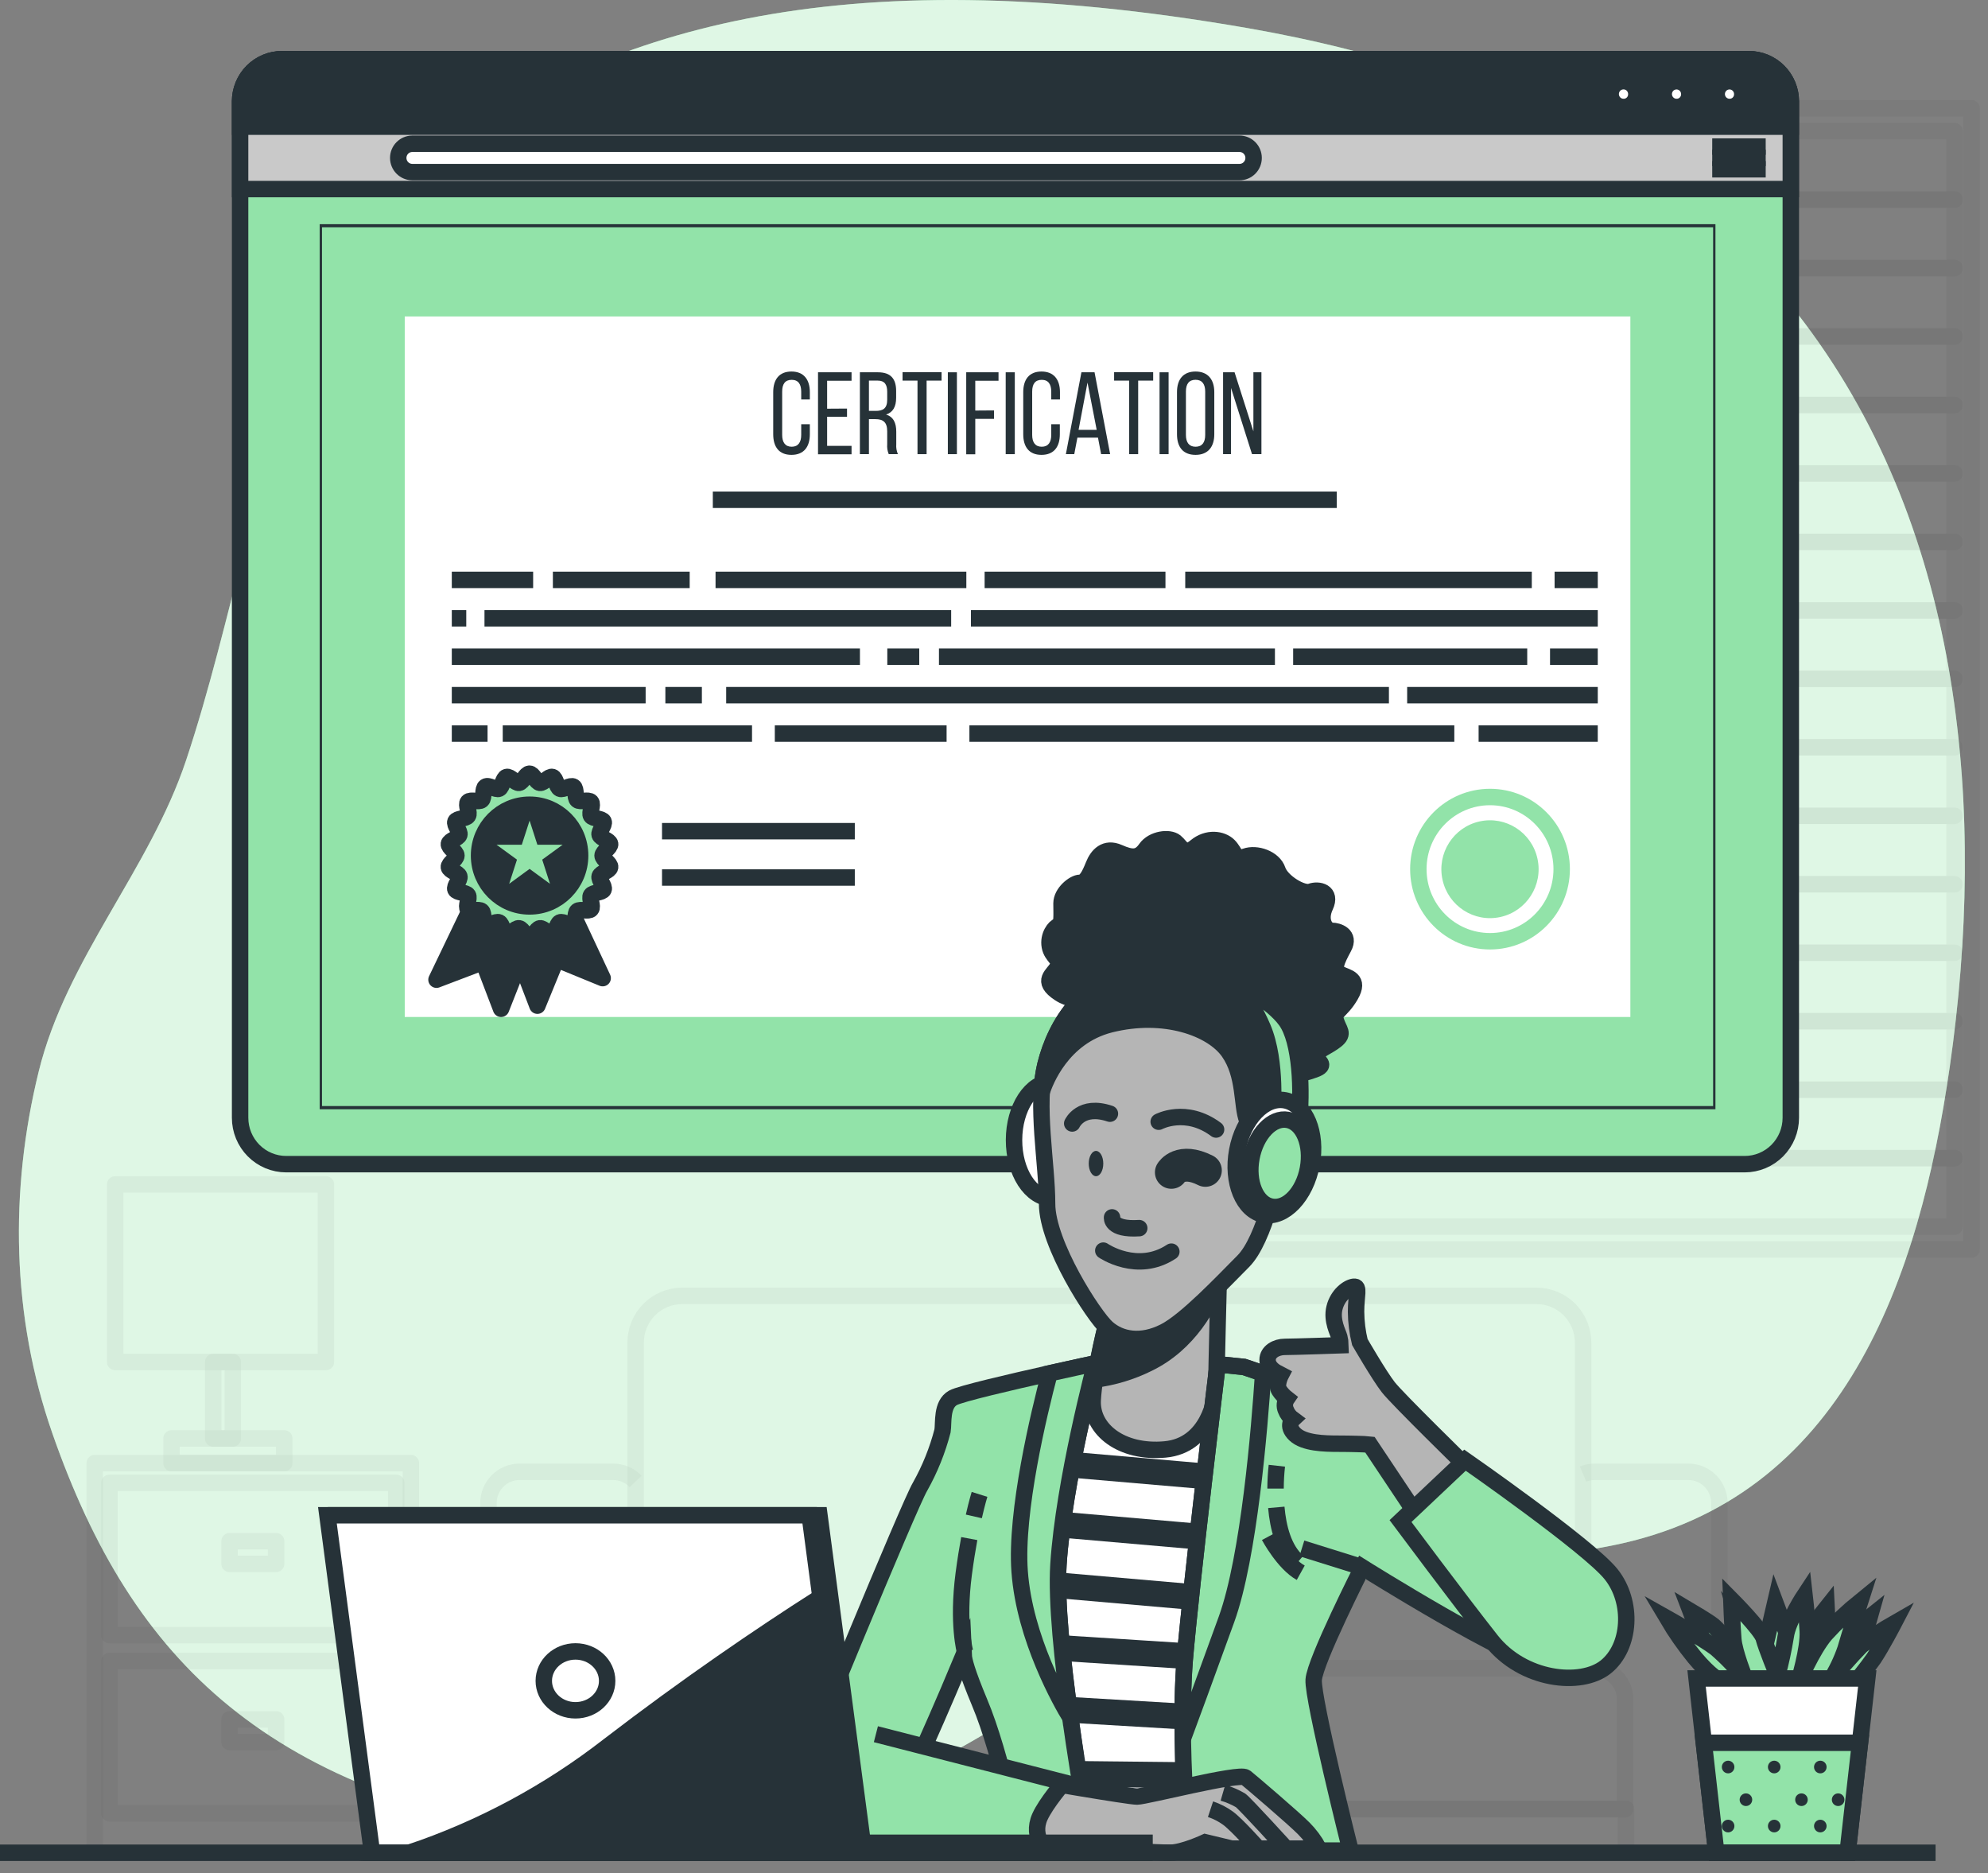                 <svg width="121" height="114" viewBox="0 0 121 114" fill="none" xmlns="http://www.w3.org/2000/svg">
                    <rect x="0" y="0" width="121" height="114" fill="#808080" stroke="none"/>
                    <path d="M109.824 19.638C106.864 15.688 103.164 12.36 98.932 9.842C91.904 5.64 83.973 3.112 75.948 1.713C50.554 -2.709 36.633 1.97 26.134 9.575C19.18 14.623 16.994 25.357 14.941 33.161C13.787 37.542 12.759 41.97 11.326 46.269C9.099 52.942 4.041 58.332 2.354 65.213C0.569 72.473 0.709 80.122 3.181 87.211C8.066 101.214 16.366 109.329 35.414 112.024C45.618 113.472 53.819 109.229 62.285 104.124C67.505 100.978 72.915 98.142 78.905 96.858C85.231 95.506 91.738 95.318 98.082 94.061C112.273 91.25 116.827 77.737 118.671 64.938C120.903 49.441 119.505 32.504 109.824 19.638Z" fill="#92E3A9"/>
                    <path opacity="0.7" d="M109.824 19.638C106.864 15.688 103.164 12.36 98.932 9.842C91.904 5.64 83.973 3.112 75.948 1.713C50.554 -2.709 36.633 1.97 26.134 9.575C19.18 14.623 16.994 25.357 14.941 33.161C13.787 37.542 12.759 41.97 11.326 46.269C9.099 52.942 4.041 58.332 2.354 65.213C0.569 72.473 0.709 80.122 3.181 87.211C8.066 101.214 16.366 109.329 35.414 112.024C45.618 113.472 53.819 109.229 62.285 104.124C67.505 100.978 72.915 98.142 78.905 96.858C85.231 95.506 91.738 95.318 98.082 94.061C112.273 91.25 116.827 77.737 118.671 64.938C120.903 49.441 119.505 32.504 109.824 19.638Z" fill="white"/>
                    <g opacity="0.2">
                    <path opacity="0.2" d="M118.966 7.979H70.305L68.578 12.144H118.966V7.979Z" stroke="black" stroke-linejoin="round"/>
                    <path opacity="0.2" d="M118.966 12.145H70.305L68.578 16.313H118.966V12.145Z" stroke="black" stroke-linejoin="round"/>
                    <path opacity="0.2" d="M118.966 16.312H70.305L68.578 20.478H118.966V16.312Z" stroke="black" stroke-linejoin="round"/>
                    <path opacity="0.2" d="M118.966 20.477H70.305L68.578 24.645H118.966V20.477Z" stroke="black" stroke-linejoin="round"/>
                    <path opacity="0.2" d="M118.966 24.646H70.305L68.578 28.812H118.966V24.646Z" stroke="black" stroke-linejoin="round"/>
                    <path opacity="0.2" d="M118.966 28.811H70.305L68.578 32.979H118.966V28.811Z" stroke="black" stroke-linejoin="round"/>
                    <path opacity="0.2" d="M118.966 32.978H70.305L68.578 37.144H118.966V32.978Z" stroke="black" stroke-linejoin="round"/>
                    <path opacity="0.2" d="M118.966 37.145H70.305L68.578 41.313H118.966V37.145Z" stroke="black" stroke-linejoin="round"/>
                    <path opacity="0.2" d="M118.966 41.312H70.305L68.578 45.478H118.966V41.312Z" stroke="black" stroke-linejoin="round"/>
                    <path opacity="0.2" d="M118.966 45.478H70.305L68.578 49.647H118.966V45.478Z" stroke="black" stroke-linejoin="round"/>
                    <path opacity="0.2" d="M118.966 49.647H70.305L68.578 53.812H118.966V49.647Z" stroke="black" stroke-linejoin="round"/>
                    <path opacity="0.2" d="M118.966 53.812H70.305L68.578 57.981H118.966V53.812Z" stroke="black" stroke-linejoin="round"/>
                    <path opacity="0.2" d="M118.966 57.98H70.305L68.578 62.146H118.966V57.98Z" stroke="black" stroke-linejoin="round"/>
                    <path opacity="0.2" d="M118.966 62.147H70.305L68.578 66.315H118.966V62.147Z" stroke="black" stroke-linejoin="round"/>
                    <path opacity="0.2" d="M118.966 66.314H70.305L68.578 70.48H118.966V66.314Z" stroke="black" stroke-linejoin="round"/>
                    <path opacity="0.2" d="M118.966 70.478H70.305L68.578 74.647H118.966V70.478Z" stroke="black" stroke-linejoin="round"/>
                    <path opacity="0.2" d="M120 6.59H68.061V76.036H120V6.59Z" stroke="black" stroke-linejoin="round"/>
                    </g>
                    <g opacity="0.2">
                    <path opacity="0.2" d="M24.116 101.082H6.663V110.35H24.116V101.082Z" stroke="black" stroke-linejoin="round"/>
                    <path opacity="0.2" d="M16.806 104.633H13.972V106.014H16.806V104.633Z" stroke="black" stroke-linejoin="round"/>
                    <path opacity="0.2" d="M25.009 89.037H5.768V112.75H25.009V89.037Z" stroke="black" stroke-linejoin="round"/>
                    <path opacity="0.2" d="M24.116 90.238H6.663V99.506H24.116V90.238Z" stroke="black" stroke-linejoin="round"/>
                    <path opacity="0.2" d="M16.806 93.789H13.972V95.17H16.806V93.789Z" stroke="black" stroke-linejoin="round"/>
                    <path opacity="0.2" d="M17.302 87.537H10.44V89.038H17.302V87.537Z" stroke="black" stroke-linejoin="round"/>
                    <path opacity="0.2" d="M14.17 82.887H12.977V87.54H14.17V82.887Z" stroke="black" stroke-linejoin="round"/>
                    <path opacity="0.2" d="M19.838 72.078H7.01V82.883H19.838V72.078Z" stroke="black" stroke-linejoin="round"/>
                    </g>
                    <g opacity="0.2">
                    <path opacity="0.2" d="M96.356 101.524V81.71C96.356 81.336 96.284 80.965 96.141 80.62C95.999 80.274 95.791 79.96 95.528 79.695C95.265 79.43 94.952 79.221 94.609 79.078C94.265 78.934 93.897 78.861 93.525 78.861H67.653V101.722" stroke="black" stroke-linejoin="round"/>
                    <path opacity="0.2" d="M67.87 78.861H41.517C41.145 78.861 40.777 78.935 40.433 79.078C40.09 79.221 39.778 79.431 39.515 79.696C39.252 79.96 39.044 80.275 38.902 80.62C38.76 80.966 38.687 81.336 38.688 81.71V101.524" stroke="black" stroke-linejoin="round"/>
                    <path opacity="0.2" d="M98.912 103.425V110.098H67.666V101.523H97.03C97.278 101.523 97.523 101.572 97.752 101.668C97.981 101.763 98.189 101.903 98.364 102.08C98.539 102.257 98.678 102.467 98.772 102.698C98.866 102.928 98.913 103.176 98.912 103.425Z" stroke="black" stroke-linejoin="round"/>
                    <path opacity="0.2" d="M67.903 101.523H38.012C37.765 101.523 37.52 101.572 37.292 101.668C37.064 101.763 36.856 101.902 36.682 102.078C36.507 102.254 36.368 102.463 36.274 102.693C36.18 102.923 36.132 103.169 36.132 103.418V110.091H67.903" stroke="black" stroke-linejoin="round"/>
                    <path opacity="0.2" d="M36.132 112.88V110.08H98.966V112.88" stroke="black" stroke-linejoin="round"/>
                    <path opacity="0.2" d="M38.687 90.154C38.51 89.968 38.297 89.821 38.062 89.72C37.827 89.619 37.573 89.567 37.318 89.566H31.626C31.377 89.566 31.131 89.615 30.9 89.711C30.67 89.806 30.461 89.947 30.285 90.124C30.108 90.301 29.968 90.511 29.873 90.743C29.778 90.975 29.729 91.223 29.729 91.473V112.745" stroke="black" stroke-linejoin="round"/>
                    <path opacity="0.2" d="M104.654 112.606V91.473C104.654 90.968 104.454 90.483 104.098 90.125C103.743 89.767 103.261 89.566 102.758 89.566H97.067C96.823 89.565 96.581 89.613 96.356 89.708" stroke="black" stroke-linejoin="round"/>
                    </g>
                    <path d="M108.998 6.168V68.022C108.998 68.771 108.702 69.489 108.176 70.019C107.65 70.548 106.936 70.846 106.192 70.846H17.42C16.676 70.846 15.962 70.548 15.436 70.019C14.91 69.489 14.614 68.771 14.614 68.022V6.168C14.614 5.487 14.883 4.835 15.361 4.353C15.84 3.872 16.489 3.602 17.165 3.602H106.447C107.124 3.602 107.772 3.872 108.251 4.353C108.729 4.835 108.998 5.487 108.998 6.168Z" fill="#92E3A9" stroke="#263238" stroke-miterlimit="10"/>
                    <path d="M108.998 6.168V11.507H14.614V6.168C14.614 5.487 14.883 4.835 15.361 4.353C15.84 3.872 16.489 3.602 17.165 3.602H106.447C107.124 3.602 107.772 3.872 108.251 4.353C108.729 4.835 108.998 5.487 108.998 6.168Z" fill="#C9C9C9" stroke="#263238" stroke-miterlimit="10"/>
                    <path d="M75.444 10.473H25.094C24.867 10.472 24.65 10.381 24.489 10.219C24.329 10.058 24.239 9.839 24.239 9.61C24.239 9.382 24.329 9.163 24.489 9.002C24.65 8.84 24.867 8.749 25.094 8.748H75.444C75.671 8.748 75.889 8.839 76.05 9.001C76.21 9.162 76.301 9.382 76.301 9.61C76.301 9.839 76.21 10.059 76.05 10.22C75.889 10.382 75.671 10.473 75.444 10.473Z" fill="white" stroke="#263238" stroke-miterlimit="10"/>
                    <path d="M104.215 8.92H107.47" stroke="#263238" stroke-miterlimit="10"/>
                    <path d="M104.215 9.609H107.47" stroke="#263238" stroke-miterlimit="10"/>
                    <path d="M104.215 10.301H107.47" stroke="#263238" stroke-miterlimit="10"/>
                    <path d="M108.998 6.168V7.708H14.614V6.168C14.614 5.487 14.883 4.835 15.361 4.353C15.84 3.872 16.489 3.602 17.165 3.602H106.447C107.124 3.602 107.772 3.872 108.251 4.353C108.729 4.835 108.998 5.487 108.998 6.168Z" fill="#263238" stroke="#263238" stroke-miterlimit="10"/>
                    <path d="M99.595 5.74C99.598 5.584 99.555 5.431 99.471 5.3C99.387 5.168 99.266 5.065 99.124 5.003C98.981 4.942 98.823 4.924 98.671 4.953C98.519 4.982 98.378 5.055 98.267 5.165C98.157 5.274 98.081 5.415 98.05 5.567C98.019 5.72 98.034 5.879 98.093 6.023C98.152 6.168 98.252 6.291 98.381 6.378C98.51 6.465 98.662 6.511 98.817 6.51C98.919 6.512 99.02 6.493 99.114 6.455C99.208 6.417 99.294 6.361 99.367 6.289C99.439 6.218 99.496 6.132 99.536 6.038C99.575 5.944 99.595 5.842 99.595 5.74Z" fill="white" stroke="#263238" stroke-miterlimit="10"/>
                    <path d="M102.82 5.739C102.822 5.584 102.779 5.431 102.695 5.301C102.611 5.17 102.49 5.068 102.348 5.007C102.206 4.945 102.05 4.928 101.898 4.957C101.746 4.986 101.606 5.059 101.496 5.168C101.386 5.277 101.311 5.416 101.28 5.569C101.249 5.721 101.263 5.879 101.322 6.023C101.38 6.166 101.48 6.29 101.608 6.376C101.736 6.463 101.887 6.509 102.042 6.509C102.143 6.511 102.244 6.492 102.338 6.454C102.433 6.416 102.519 6.36 102.591 6.288C102.663 6.216 102.721 6.131 102.76 6.037C102.799 5.942 102.82 5.841 102.82 5.739Z" fill="white" stroke="#263238" stroke-miterlimit="10"/>
                    <path d="M106.044 5.739C106.047 5.584 106.003 5.431 105.919 5.301C105.835 5.17 105.715 5.068 105.573 5.007C105.431 4.945 105.274 4.928 105.122 4.957C104.971 4.986 104.831 5.059 104.721 5.168C104.611 5.277 104.535 5.416 104.504 5.569C104.473 5.721 104.488 5.879 104.546 6.023C104.605 6.166 104.704 6.29 104.833 6.376C104.961 6.463 105.112 6.509 105.266 6.509C105.368 6.511 105.469 6.492 105.563 6.454C105.657 6.416 105.743 6.36 105.816 6.288C105.888 6.216 105.946 6.131 105.985 6.037C106.024 5.942 106.044 5.841 106.044 5.739Z" fill="white" stroke="#263238" stroke-miterlimit="10"/>
                    <path d="M103.911 14.143H19.958V67.004H103.911V14.143Z" fill="white" stroke="#263238" stroke-miterlimit="10"/>
                    <path d="M101.769 16.332H22.099V64.809H101.769V16.332Z" stroke="#92E3A9" stroke-width="5" stroke-miterlimit="10"/>
                    <path d="M99.733 18.758H24.134V62.389H99.733V18.758Z" stroke="#92E3A9" stroke-miterlimit="10"/>
                    <path d="M49.291 23.862V24.311H48.766V23.834C48.766 23.384 48.59 23.115 48.187 23.115C47.783 23.115 47.607 23.372 47.607 23.834V26.467C47.607 26.913 47.791 27.186 48.187 27.186C48.582 27.186 48.766 26.913 48.766 26.467V25.818H49.291V26.428C49.291 27.183 48.936 27.681 48.171 27.681C47.406 27.681 47.062 27.183 47.062 26.428V23.862C47.062 23.107 47.416 22.609 48.171 22.609C48.926 22.609 49.291 23.105 49.291 23.862Z" fill="#263238"/>
                    <path d="M51.554 24.863V25.361H50.343V27.132H51.83V27.646H49.789V22.656H51.83V23.17H50.343V24.871L51.554 24.863Z" fill="#263238"/>
                    <path d="M53.441 22.656C54.219 22.656 54.544 23.057 54.544 23.796V24.201C54.544 24.751 54.352 25.092 53.929 25.228C54.38 25.364 54.551 25.741 54.551 26.267V27.037C54.535 27.242 54.569 27.447 54.651 27.635H54.092C54.014 27.445 53.982 27.238 54 27.032V26.249C54 25.685 53.745 25.508 53.278 25.508H52.888V27.635H52.337V22.656H53.441ZM53.299 25.005C53.737 25.005 54 24.863 54 24.322V23.845C54 23.398 53.837 23.162 53.426 23.162H52.888V25.005H53.299Z" fill="#263238"/>
                    <path d="M55.844 27.638V23.162H54.934V22.648H57.309V23.162H56.398V27.638H55.844Z" fill="#263238"/>
                    <path d="M58.242 22.656V27.638H57.691V22.656H58.242Z" fill="#263238"/>
                    <path d="M60.5 24.976V25.49H59.36V27.646H58.809V22.656H60.775V23.17H59.36V24.984L60.5 24.976Z" fill="#263238"/>
                    <path d="M61.766 22.656V27.638H61.212V22.656H61.766Z" fill="#263238"/>
                    <path d="M64.515 23.862V24.311H63.984V23.834C63.984 23.384 63.808 23.115 63.405 23.115C63.002 23.115 62.824 23.372 62.824 23.834V26.467C62.824 26.913 63.007 27.186 63.405 27.186C63.803 27.186 63.984 26.913 63.984 26.467V25.818H64.507V26.428C64.507 27.183 64.155 27.681 63.39 27.681C62.625 27.681 62.28 27.183 62.28 26.428V23.862C62.28 23.107 62.632 22.609 63.39 22.609C64.147 22.609 64.515 23.105 64.515 23.862Z" fill="#263238"/>
                    <path d="M65.576 26.634L65.385 27.638H64.875L65.821 22.656H66.62L67.569 27.638H67.02L66.829 26.634H65.576ZM65.648 26.157H66.75L66.191 23.282L65.648 26.157Z" fill="#263238"/>
                    <path d="M68.724 27.638V23.162H67.811V22.648H70.188V23.162H69.275V27.638H68.724Z" fill="#263238"/>
                    <path d="M71.127 22.656V27.638H70.576V22.656H71.127Z" fill="#263238"/>
                    <path d="M71.638 23.862C71.638 23.092 72.013 22.609 72.768 22.609C73.523 22.609 73.908 23.1 73.908 23.862V26.428C73.908 27.183 73.533 27.681 72.768 27.681C72.002 27.681 71.638 27.198 71.638 26.428V23.862ZM72.181 26.467C72.181 26.921 72.372 27.186 72.768 27.186C73.163 27.186 73.355 26.929 73.355 26.467V23.831C73.355 23.382 73.171 23.112 72.768 23.112C72.365 23.112 72.181 23.369 72.181 23.831V26.467Z" fill="#263238"/>
                    <path d="M74.925 27.638H74.443V22.656H75.142L76.288 26.249V22.656H76.777V27.638H76.204L74.928 23.611L74.925 27.638Z" fill="#263238"/>
                    <path d="M43.386 30.414H81.361" stroke="#263238" stroke-miterlimit="10"/>
                    <path d="M94.621 35.289H97.249" stroke="#263238" stroke-miterlimit="10"/>
                    <path d="M72.14 35.289H93.233" stroke="#263238" stroke-miterlimit="10"/>
                    <path d="M59.929 35.289H70.936" stroke="#263238" stroke-miterlimit="10"/>
                    <path d="M43.552 35.289H58.816" stroke="#263238" stroke-miterlimit="10"/>
                    <path d="M33.651 35.289H41.978" stroke="#263238" stroke-miterlimit="10"/>
                    <path d="M27.499 35.289H32.45" stroke="#263238" stroke-miterlimit="10"/>
                    <path d="M59.095 37.627H97.249" stroke="#263238" stroke-miterlimit="10"/>
                    <path d="M29.488 37.627H57.893" stroke="#263238" stroke-miterlimit="10"/>
                    <path d="M27.499 37.627H28.379" stroke="#263238" stroke-miterlimit="10"/>
                    <path d="M94.343 39.965H97.248" stroke="#263238" stroke-miterlimit="10"/>
                    <path d="M78.708 39.965H92.955" stroke="#263238" stroke-miterlimit="10"/>
                    <path d="M57.15 39.965H77.599" stroke="#263238" stroke-miterlimit="10"/>
                    <path d="M54.006 39.965H55.95" stroke="#263238" stroke-miterlimit="10"/>
                    <path d="M27.499 39.965H52.34" stroke="#263238" stroke-miterlimit="10"/>
                    <path d="M85.647 42.305H97.249" stroke="#263238" stroke-miterlimit="10"/>
                    <path d="M44.199 42.305H84.537" stroke="#263238" stroke-miterlimit="10"/>
                    <path d="M40.498 42.305H42.72" stroke="#263238" stroke-miterlimit="10"/>
                    <path d="M27.499 42.305H39.297" stroke="#263238" stroke-miterlimit="10"/>
                    <path d="M89.996 44.643H97.248" stroke="#263238" stroke-miterlimit="10"/>
                    <path d="M59.003 44.643H88.517" stroke="#263238" stroke-miterlimit="10"/>
                    <path d="M47.159 44.643H57.615" stroke="#263238" stroke-miterlimit="10"/>
                    <path d="M30.599 44.643H45.772" stroke="#263238" stroke-miterlimit="10"/>
                    <path d="M27.499 44.643H29.675" stroke="#263238" stroke-miterlimit="10"/>
                    <path d="M30.317 54.946L32.71 61.201L33.868 58.372L36.682 59.525L33.932 53.652L30.317 54.946Z" fill="#263238" stroke="#263238" stroke-linecap="round" stroke-linejoin="round"/>
                    <path d="M29.463 53.586L26.567 59.62L29.409 58.539L30.498 61.391L32.876 55.357L29.463 53.586Z" fill="#263238" stroke="#263238" stroke-linecap="round" stroke-linejoin="round"/>
                    <path d="M36.674 52.066C36.674 51.838 37.166 51.576 37.136 51.355C37.105 51.135 36.559 51.019 36.496 50.806C36.432 50.593 36.83 50.198 36.738 49.995C36.646 49.792 36.09 49.839 35.973 49.649C35.855 49.459 36.123 48.971 35.973 48.802C35.822 48.632 35.307 48.835 35.139 48.686C34.97 48.537 35.098 47.996 34.909 47.873C34.72 47.749 34.281 48.093 34.075 47.998C33.868 47.903 33.843 47.346 33.626 47.282C33.409 47.218 33.088 47.672 32.861 47.642C32.633 47.611 32.455 47.082 32.228 47.082C32.001 47.082 31.815 47.611 31.595 47.642C31.376 47.672 31.044 47.221 30.83 47.282C30.616 47.344 30.575 47.906 30.378 47.998C30.182 48.091 29.736 47.742 29.547 47.873C29.358 48.003 29.486 48.54 29.317 48.689C29.149 48.838 28.629 48.632 28.483 48.802C28.338 48.971 28.608 49.459 28.483 49.649C28.358 49.839 27.807 49.79 27.718 49.995C27.629 50.2 28.024 50.588 27.96 50.806C27.896 51.024 27.353 51.132 27.32 51.355C27.287 51.579 27.782 51.838 27.782 52.066C27.782 52.295 27.289 52.554 27.32 52.775C27.351 52.995 27.896 53.111 27.96 53.327C28.024 53.542 27.623 53.932 27.718 54.135C27.812 54.338 28.366 54.294 28.483 54.481C28.601 54.669 28.33 55.159 28.483 55.328C28.636 55.498 29.146 55.295 29.317 55.444C29.488 55.593 29.358 56.134 29.547 56.258C29.736 56.381 30.174 56.037 30.378 56.132C30.583 56.227 30.613 56.784 30.83 56.848C31.047 56.912 31.368 56.458 31.595 56.491C31.822 56.524 32.001 57.048 32.228 57.048C32.455 57.048 32.641 56.522 32.861 56.491C33.08 56.46 33.411 56.909 33.626 56.848C33.84 56.786 33.881 56.224 34.077 56.132C34.274 56.039 34.72 56.388 34.909 56.258C35.098 56.127 34.97 55.59 35.139 55.444C35.307 55.298 35.827 55.498 35.973 55.328C36.118 55.159 35.848 54.671 35.973 54.481C36.098 54.291 36.649 54.34 36.738 54.135C36.827 53.93 36.432 53.542 36.496 53.324C36.559 53.106 37.103 53.001 37.136 52.775C37.169 52.549 36.674 52.295 36.674 52.066Z" fill="#92E3A9" stroke="#263238" stroke-miterlimit="10"/>
                    <path d="M32.234 55.161C33.933 55.161 35.31 53.775 35.31 52.066C35.31 50.356 33.933 48.971 32.234 48.971C30.535 48.971 29.157 50.356 29.157 52.066C29.157 53.775 30.535 55.161 32.234 55.161Z" fill="#263238" stroke="#263238" stroke-linecap="round" stroke-linejoin="round"/>
                    <path d="M32.234 49.938L32.708 51.408H34.244L33.002 52.314L33.476 53.785L32.234 52.876L30.991 53.785L31.466 52.314L30.224 51.408H31.759L32.234 49.938Z" fill="#92E3A9"/>
                    <path d="M40.294 50.582H52.028" stroke="#263238" stroke-miterlimit="10"/>
                    <path d="M40.294 53.402H52.028" stroke="#263238" stroke-miterlimit="10"/>
                    <path d="M90.69 57.28C93.099 57.28 95.052 55.315 95.052 52.891C95.052 50.467 93.099 48.502 90.69 48.502C88.281 48.502 86.328 50.467 86.328 52.891C86.328 55.315 88.281 57.28 90.69 57.28Z" stroke="#92E3A9" stroke-miterlimit="10"/>
                    <path d="M91.321 55.805C92.918 55.453 93.929 53.866 93.579 52.26C93.23 50.654 91.652 49.636 90.056 49.988C88.459 50.34 87.448 51.927 87.798 53.533C88.147 55.139 89.725 56.157 91.321 55.805Z" fill="#92E3A9"/>
                    <path d="M105.055 102.272C105.055 102.272 104.162 100.732 103.716 99.897C103.404 99.294 103.127 98.672 102.887 98.037C102.887 98.037 103.971 98.678 104.29 98.935C104.609 99.192 105.948 100.796 105.948 100.796L106.33 100.347L105.884 98.871L107.351 100.539L108.052 97.523L109.136 100.411L111.177 97.844L111.305 100.411L113.792 98.422L112.899 101.566L111.942 102.913H105.119L105.055 102.272Z" fill="#92E3A9" stroke="#263238" stroke-miterlimit="10"/>
                    <path d="M104.672 102.272C104.672 102.272 104.098 102.015 103.141 100.86C102.531 100.111 101.976 99.318 101.483 98.486C101.483 98.486 103.652 99.705 104.417 100.282C105.07 100.844 105.668 101.467 106.203 102.143C106.203 102.143 105.565 100.539 105.501 99.769C105.437 98.999 105.374 97.331 105.374 97.331C105.374 97.331 107.223 99.192 107.35 99.705C107.478 100.218 108.18 101.951 108.18 101.951C108.391 101.169 108.561 100.376 108.69 99.577C108.817 98.614 109.838 97.074 109.838 97.074C109.838 97.074 109.965 98.165 110.029 99.256C110.093 100.347 109.455 102.4 109.455 102.4C109.455 102.4 110.284 100.411 111.113 99.448C111.764 98.733 112.467 98.068 113.218 97.459C113.218 97.459 112.58 99.448 112.325 100.347C112.086 101.046 111.765 101.714 111.368 102.336C111.967 101.575 112.605 100.846 113.281 100.154C113.904 99.653 114.565 99.202 115.258 98.807C115.258 98.807 114.557 100.154 114.047 100.924C113.571 101.592 113.06 102.235 112.516 102.849H104.672V102.272Z" fill="#92E3A9" stroke="#263238" stroke-miterlimit="10"/>
                    <path d="M113.652 102.143L113.21 106.057L112.453 112.75H104.461L103.703 106.057L103.262 102.143H113.652Z" fill="white" stroke="#263238" stroke-miterlimit="10"/>
                    <path d="M113.21 106.057L112.453 112.75H104.461L103.703 106.057H113.21Z" fill="#92E3A9" stroke="#263238" stroke-miterlimit="10"/>
                    <path d="M105.182 107.918C105.394 107.918 105.565 107.746 105.565 107.533C105.565 107.321 105.394 107.148 105.182 107.148C104.971 107.148 104.8 107.321 104.8 107.533C104.8 107.746 104.971 107.918 105.182 107.918Z" fill="#263238"/>
                    <path d="M107.988 107.918C108.199 107.918 108.371 107.746 108.371 107.533C108.371 107.321 108.199 107.148 107.988 107.148C107.777 107.148 107.605 107.321 107.605 107.533C107.605 107.746 107.777 107.918 107.988 107.918Z" fill="#263238"/>
                    <path d="M106.266 109.907C106.478 109.907 106.649 109.734 106.649 109.522C106.649 109.309 106.478 109.137 106.266 109.137C106.055 109.137 105.884 109.309 105.884 109.522C105.884 109.734 106.055 109.907 106.266 109.907Z" fill="#263238"/>
                    <path d="M109.646 109.907C109.858 109.907 110.029 109.734 110.029 109.522C110.029 109.309 109.858 109.137 109.646 109.137C109.435 109.137 109.264 109.309 109.264 109.522C109.264 109.734 109.435 109.907 109.646 109.907Z" fill="#263238"/>
                    <path d="M111.879 109.907C112.09 109.907 112.261 109.734 112.261 109.522C112.261 109.309 112.09 109.137 111.879 109.137C111.667 109.137 111.496 109.309 111.496 109.522C111.496 109.734 111.667 109.907 111.879 109.907Z" fill="#263238"/>
                    <path d="M110.794 107.918C111.005 107.918 111.176 107.746 111.176 107.533C111.176 107.321 111.005 107.148 110.794 107.148C110.582 107.148 110.411 107.321 110.411 107.533C110.411 107.746 110.582 107.918 110.794 107.918Z" fill="#263238"/>
                    <path d="M105.182 111.51C105.394 111.51 105.565 111.338 105.565 111.125C105.565 110.913 105.394 110.74 105.182 110.74C104.971 110.74 104.8 110.913 104.8 111.125C104.8 111.338 104.971 111.51 105.182 111.51Z" fill="#263238"/>
                    <path d="M107.988 111.51C108.199 111.51 108.371 111.338 108.371 111.125C108.371 110.913 108.199 110.74 107.988 110.74C107.777 110.74 107.605 110.913 107.605 111.125C107.605 111.338 107.777 111.51 107.988 111.51Z" fill="#263238"/>
                    <path d="M110.794 111.51C111.005 111.51 111.176 111.338 111.176 111.125C111.176 110.913 111.005 110.74 110.794 110.74C110.582 110.74 110.411 110.913 110.411 111.125C110.411 111.338 110.582 111.51 110.794 111.51Z" fill="#263238"/>
                    <path d="M66.326 69.383C66.33 67.427 65.303 65.839 64.031 65.836C62.758 65.833 61.723 67.416 61.719 69.372C61.714 71.328 62.741 72.917 64.013 72.92C65.286 72.923 66.321 71.34 66.326 69.383Z" fill="white" stroke="#263238" stroke-linecap="round" stroke-linejoin="round"/>
                    <path d="M66.915 60.51C66.915 60.51 65.673 61.226 64.489 60.451C63.306 59.676 64.135 59.322 64.372 58.844C64.609 58.367 64.017 58.249 63.897 57.594C63.778 56.94 64.193 56.404 64.43 56.345C64.668 56.286 64.609 55.629 64.609 54.974C64.609 54.32 65.374 53.724 65.731 53.724C66.089 53.724 66.323 53.249 66.561 52.654C66.798 52.058 67.272 51.522 68.091 51.884C68.91 52.246 69.333 52.241 69.749 51.645C70.165 51.05 71.168 50.932 71.535 51.229C71.902 51.527 72.065 52.123 72.777 51.527C73.489 50.932 74.374 51.052 74.787 51.468C75.201 51.884 75.142 52.361 75.808 52.123C76.473 51.884 77.522 52.241 77.759 52.957C77.996 53.673 79.29 54.445 79.772 54.266C80.254 54.086 81.073 54.266 80.657 55.159C80.241 56.052 80.718 56.647 81.073 56.647C81.427 56.647 82.198 56.886 81.782 57.659C81.366 58.431 81.073 59.029 81.545 59.265C82.016 59.502 82.787 59.563 82.198 60.577C81.608 61.591 81.131 61.529 81.31 62.117C81.489 62.705 81.841 62.887 81.31 63.308C80.779 63.729 80.126 63.903 80.126 64.26C80.126 64.617 80.835 64.794 80.006 65.091C79.528 65.267 79.032 65.388 78.527 65.451C78.527 65.451 77.346 62.235 73.971 61.165C70.596 60.094 68.647 60.21 67.877 60.628C67.106 61.047 66.915 60.51 66.915 60.51Z" fill="#263238" stroke="#263238" stroke-linecap="round" stroke-linejoin="round"/>
                    <path d="M68.106 82.336L63.77 84.348C63.77 84.348 61.527 96.837 61.688 100.302C61.849 103.767 63.77 112.388 63.77 112.388H74.187C74.187 112.388 72.585 101.832 73.386 98.046C74.187 94.26 76.111 83.866 76.111 83.866C76.111 83.866 72.907 82.98 71.945 82.819C70.984 82.657 68.106 82.336 68.106 82.336Z" fill="white" stroke="#263238" stroke-miterlimit="10"/>
                    <path d="M63.132 88.17L75.121 89.212C75.025 89.725 74.928 90.239 74.828 90.752L62.89 89.725C62.964 89.181 63.053 88.66 63.132 88.17ZM73.392 98.036C73.484 97.6 73.591 97.076 73.708 96.496L62.061 95.485C61.995 96.024 61.936 96.545 61.882 97.04L73.392 98.043V98.036ZM74.412 92.846L62.553 91.82C62.477 92.333 62.4 92.846 62.329 93.375L74.111 94.401C74.221 93.904 74.32 93.385 74.422 92.856L74.412 92.846ZM61.696 99.324C61.681 99.694 61.678 100.02 61.696 100.292C61.696 100.479 61.719 100.682 61.737 100.895L73.168 101.629C73.168 101.08 73.168 100.551 73.168 100.058L61.696 99.324ZM63.844 84.305L63.773 84.338C63.773 84.338 63.67 84.913 63.517 85.85L75.547 86.897C75.655 86.314 75.754 85.791 75.836 85.357L63.844 84.305ZM73.537 107.255L62.709 107.139C62.811 107.683 62.915 108.21 63.015 108.71L73.729 108.833C73.678 108.341 73.611 107.812 73.555 107.275L73.537 107.255ZM62.245 104.668L73.359 105.325C73.315 104.8 73.276 104.273 73.244 103.746L61.992 103.082C62.084 103.603 62.17 104.137 62.262 104.678L62.245 104.668Z" fill="#263238"/>
                    <path d="M67.466 80.07C67.466 80.07 66.586 83.453 66.507 85.227C66.428 87 68.267 88.448 70.91 88.206C73.553 87.965 74.032 85.065 74.032 84.339C74.032 83.612 74.188 77.504 74.188 77.504C73.302 78.267 72.365 78.966 71.382 79.598C69.869 80.563 67.466 80.07 67.466 80.07Z" fill="#B5B5B5" stroke="#263238" stroke-miterlimit="10"/>
                    <path d="M69.869 82.98C72.372 81.773 73.619 79.404 74.183 77.9C74.183 77.644 74.183 77.5 74.183 77.5C73.297 78.263 72.359 78.963 71.377 79.594C69.846 80.562 67.454 80.079 67.454 80.079C67.454 80.079 66.905 82.194 66.635 83.955C67.759 83.813 68.853 83.483 69.869 82.98Z" fill="#263238" stroke="#263238" stroke-miterlimit="10"/>
                    <path d="M78.445 67.144C78.445 67.144 78.343 63.572 77.025 61.529C75.706 59.486 72.925 58.236 69.821 58.767C65.969 59.434 64.239 62.34 63.63 64.791C63.02 67.242 63.732 70.814 63.732 73.26C63.732 75.706 66.573 80.1 67.385 80.816C68.196 81.532 69.448 81.768 70.879 81.04C72.193 80.367 74.354 78.08 75.672 76.753C76.991 75.426 77.777 71.479 77.981 70.56C78.185 69.641 78.445 67.144 78.445 67.144Z" fill="#B5B5B5" stroke="#263238" stroke-linecap="round" stroke-linejoin="round"/>
                    <path d="M67.685 74.084C67.685 74.084 67.565 74.854 69.341 74.739" stroke="#263238" stroke-linecap="round" stroke-linejoin="round"/>
                    <path d="M67.152 76.107C67.152 76.107 69.224 77.537 71.295 76.169" stroke="#263238" stroke-linecap="round" stroke-linejoin="round"/>
                    <path d="M71.295 71.344C71.295 71.344 71.826 70.45 73.366 71.223" stroke="#263238" stroke-width="2" stroke-linecap="round" stroke-linejoin="round"/>
                    <path d="M67.152 70.809C67.152 71.238 66.953 71.579 66.709 71.579C66.464 71.579 66.265 71.233 66.265 70.809C66.265 70.385 66.464 70.039 66.709 70.039C66.953 70.039 67.152 70.383 67.152 70.809Z" fill="#263238"/>
                    <path d="M65.26 68.37C65.26 68.37 65.793 67.179 67.556 67.774" stroke="#263238" stroke-linecap="round" stroke-linejoin="round"/>
                    <path d="M70.524 68.263C70.524 68.263 72.183 67.37 74.017 68.738" stroke="#263238" stroke-linecap="round" stroke-linejoin="round"/>
                    <path d="M69.821 58.768C65.969 59.435 64.239 62.34 63.63 64.791C63.502 65.336 63.427 65.891 63.405 66.449C63.604 65.826 64.637 63.09 67.566 62.343C70.882 61.511 73.78 62.582 74.785 64.011C75.79 65.441 75.55 67.286 75.91 68.179C76.134 68.744 77.262 69.596 78.06 70.145C78.244 69.049 78.445 67.132 78.445 67.132C78.445 67.132 78.343 63.559 77.025 61.517C75.706 59.474 72.925 58.236 69.821 58.768Z" fill="#263238" stroke="#263238" stroke-linecap="round" stroke-linejoin="round"/>
                    <path d="M77.448 67.774C77.448 67.774 77.743 64.62 76.856 62.536C75.968 60.452 74.904 59.559 74.904 59.559C74.904 59.559 77.389 60.87 78.277 62.125C79.164 63.38 79.282 66.411 79.042 68.495L77.208 68.198L77.448 67.774Z" fill="#92E3A9" stroke="#263238" stroke-miterlimit="10"/>
                    <path d="M79.833 70.868C79.475 72.791 78.172 74.159 76.919 73.925C75.667 73.692 74.945 71.939 75.302 70.016C75.659 68.094 76.963 66.726 78.213 66.96C79.463 67.193 80.19 68.946 79.833 70.868Z" fill="white" stroke="#263238" stroke-linecap="round" stroke-linejoin="round"/>
                    <path d="M79.606 71.115C79.877 69.657 79.328 68.329 78.379 68.151C77.43 67.973 76.442 69.011 76.171 70.47C75.9 71.929 76.45 73.256 77.398 73.434C78.347 73.612 79.335 72.574 79.606 71.115Z" fill="#92E3A9" stroke="#263238" stroke-miterlimit="10"/>
                    <path d="M65.145 104.534C65.742 108.794 66.476 112.616 66.476 112.616H62.101C62.101 112.616 60.981 106.813 59.619 103.592C58.854 101.759 58.668 101.025 58.655 100.725C58.061 102.149 54.357 110.95 53.694 111.248C52.972 111.569 50.329 110.991 49.357 110.683C48.385 110.375 48.319 108.992 48.48 108.427C48.64 107.862 55.367 91.506 56.005 90.461C56.603 89.397 57.06 88.259 57.367 87.076C57.446 86.593 57.285 85.464 58.007 85.064C58.443 84.82 61.51 84.106 63.874 83.578C65.42 83.231 66.662 82.967 66.662 82.967C66.662 82.967 64.749 90.135 64.423 95.212C64.282 97.463 64.678 101.138 65.145 104.531C65.147 104.531 65.147 104.531 65.145 104.534Z" fill="#92E3A9" stroke="#263238" stroke-miterlimit="10"/>
                    <path d="M65.145 104.532C64.594 103.621 62.359 99.71 62.061 95.637C61.793 91.982 63.242 85.984 63.88 83.574C65.426 83.227 66.668 82.963 66.668 82.963C66.668 82.963 64.75 90.136 64.423 95.213C64.283 97.464 64.668 101.139 65.145 104.532Z" fill="#92E3A9" stroke="#263238" stroke-miterlimit="10"/>
                    <path d="M59.273 92.281C59.471 91.411 59.619 90.941 59.619 90.941" stroke="#263238" stroke-miterlimit="10"/>
                    <path d="M58.74 100.53C58.74 100.53 58.258 98.836 58.658 95.776C58.765 94.968 58.88 94.249 58.995 93.631" stroke="#263238" stroke-miterlimit="10"/>
                    <path d="M93.973 101.236C92.131 101.154 82.922 95.382 82.922 95.382C82.922 95.382 80.037 101.07 79.958 102.224C79.879 103.379 82.2 112.616 82.2 112.616H72.351C72.351 112.616 72.053 109.375 71.992 105.82C71.963 104.18 71.992 102.484 72.111 100.987C72.512 96.288 74.111 83.022 74.111 83.022L75.716 83.186C75.716 83.186 76.17 83.34 76.882 83.589C78.777 84.251 82.494 85.606 84.124 86.566C86.363 87.885 89.481 90.031 91.011 91.022C92.542 92.012 96.136 94.237 96.855 97.207C97.575 100.176 95.814 101.318 93.973 101.236Z" fill="#92E3A9" stroke="#263238" stroke-miterlimit="10"/>
                    <path d="M76.882 83.578C76.665 86.879 76.027 94.74 74.652 98.544C73.336 102.181 72.389 104.745 71.992 105.82C71.963 104.18 71.992 102.484 72.111 100.987C72.512 96.288 74.111 83.022 74.111 83.022L75.716 83.186C75.716 83.186 76.17 83.329 76.882 83.578Z" stroke="#263238" stroke-miterlimit="10"/>
                    <path d="M82.922 95.379L79.238 94.227" stroke="#263238" stroke-miterlimit="10"/>
                    <path d="M77.683 91.731C77.79 92.95 78.124 94.297 78.999 95.052" stroke="#263238" stroke-miterlimit="10"/>
                    <path d="M77.716 89.197C77.664 89.659 77.638 90.124 77.637 90.588" stroke="#263238" stroke-miterlimit="10"/>
                    <path d="M77.249 93.482C77.249 93.482 78.129 95.133 79.17 95.71" stroke="#263238" stroke-miterlimit="10"/>
                    <path d="M82.767 81.671C82.619 81.067 82.542 80.446 82.537 79.824C82.537 78.83 82.767 78.271 82.407 78.304C82.047 78.338 81.42 78.799 81.224 79.587C81.027 80.375 81.453 81.107 81.519 81.371C81.56 81.533 81.582 81.7 81.586 81.867C81.586 81.867 78.729 81.964 78.203 81.964C77.678 81.964 77.152 82.262 77.152 82.757C77.152 83.252 77.711 83.527 77.711 83.527L77.966 83.661C77.966 83.661 77.637 84.287 77.867 84.618C77.993 84.807 78.149 84.974 78.328 85.113C78.259 85.213 78.217 85.33 78.206 85.451C78.194 85.572 78.213 85.695 78.262 85.806C78.347 86.031 78.495 86.226 78.688 86.368C78.688 86.368 78.262 86.766 78.821 87.295C79.379 87.823 80.594 87.857 81.445 87.857C82.297 87.857 83.022 87.888 83.022 87.888L83.384 87.921L86.404 92.448L89.261 89.243C89.261 89.243 85.058 85.136 84.499 84.42C83.94 83.704 82.767 81.671 82.767 81.671Z" fill="#B5B5B5" stroke="#263238" stroke-miterlimit="10"/>
                    <path d="M89.166 88.859L85.243 92.566C85.243 92.566 88.848 97.401 90.768 99.831C92.689 102.262 96.215 102.655 97.735 101.441C99.255 100.227 99.419 97.493 98.056 95.794C96.694 94.095 89.166 88.859 89.166 88.859Z" fill="#92E3A9" stroke="#263238" stroke-miterlimit="10"/>
                    <path d="M62.912 108.329C62.912 108.329 68.672 109.33 69.21 109.33C69.749 109.33 75.432 107.861 75.815 108.169C76.198 108.477 78.733 110.644 79.348 111.262C79.713 111.627 80.023 112.044 80.269 112.499H74.971L73.358 112.112C73.358 112.112 71.991 112.748 71.223 112.748C70.455 112.748 67.884 112.599 67.884 112.599L63.359 112.525C63.359 112.525 61.836 109.951 62.912 108.329Z" fill="#B5B5B5" stroke="#263238" stroke-miterlimit="10"/>
                    <path d="M76.583 112.502C76.583 112.502 75.277 111.034 74.742 110.646C74.417 110.41 74.058 110.226 73.678 110.1" stroke="#263238" stroke-miterlimit="10"/>
                    <path d="M78.351 112.577C78.351 112.577 75.815 109.795 75.509 109.562C75.17 109.364 74.809 109.209 74.433 109.1" stroke="#263238" stroke-miterlimit="10"/>
                    <path d="M50.316 105.699C50.316 105.699 48.02 107.555 47.628 108.779C47.235 110.004 47.781 111.484 49.01 111.949C50.24 112.414 63.953 112.665 63.953 112.665C63.729 112.77 62.724 111.823 63.295 110.558C63.683 109.701 64.754 108.471 64.754 108.471L53.311 105.535" fill="#92E3A9"/>
                    <path d="M50.316 105.699C50.316 105.699 48.02 107.555 47.628 108.779C47.235 110.004 47.781 111.484 49.01 111.949C50.24 112.414 63.953 112.665 63.953 112.665C63.729 112.77 62.724 111.823 63.295 110.558C63.683 109.701 64.754 108.471 64.754 108.471L53.311 105.535" stroke="#263238" stroke-miterlimit="10"/>
                    <path d="M69.663 112.143H22.599V112.751H69.663V112.143Z" fill="#263238" stroke="#263238" stroke-miterlimit="10"/>
                    <path d="M52.59 112.751H23.237L20.523 92.213H49.876L52.59 112.751Z" fill="white" stroke="#263238" stroke-miterlimit="10"/>
                    <path d="M51.993 112.751H22.642L19.928 92.213H49.279L51.993 112.751Z" fill="white" stroke="#263238" stroke-miterlimit="10"/>
                    <path d="M24.91 112.75H51.904L49.863 97.248C46.251 99.558 41.851 102.548 37.055 106.231C33.4 109.075 29.294 111.279 24.91 112.75Z" fill="#263238" stroke="#263238" stroke-miterlimit="10"/>
                    <path d="M35.026 104.081C36.091 104.081 36.955 103.279 36.955 102.29C36.955 101.3 36.091 100.498 35.026 100.498C33.961 100.498 33.098 101.3 33.098 102.29C33.098 103.279 33.961 104.081 35.026 104.081Z" fill="white" stroke="#263238" stroke-miterlimit="10"/>
                    <path d="M0 112.75H117.809" stroke="#263238" stroke-miterlimit="10"/>
                    </svg>